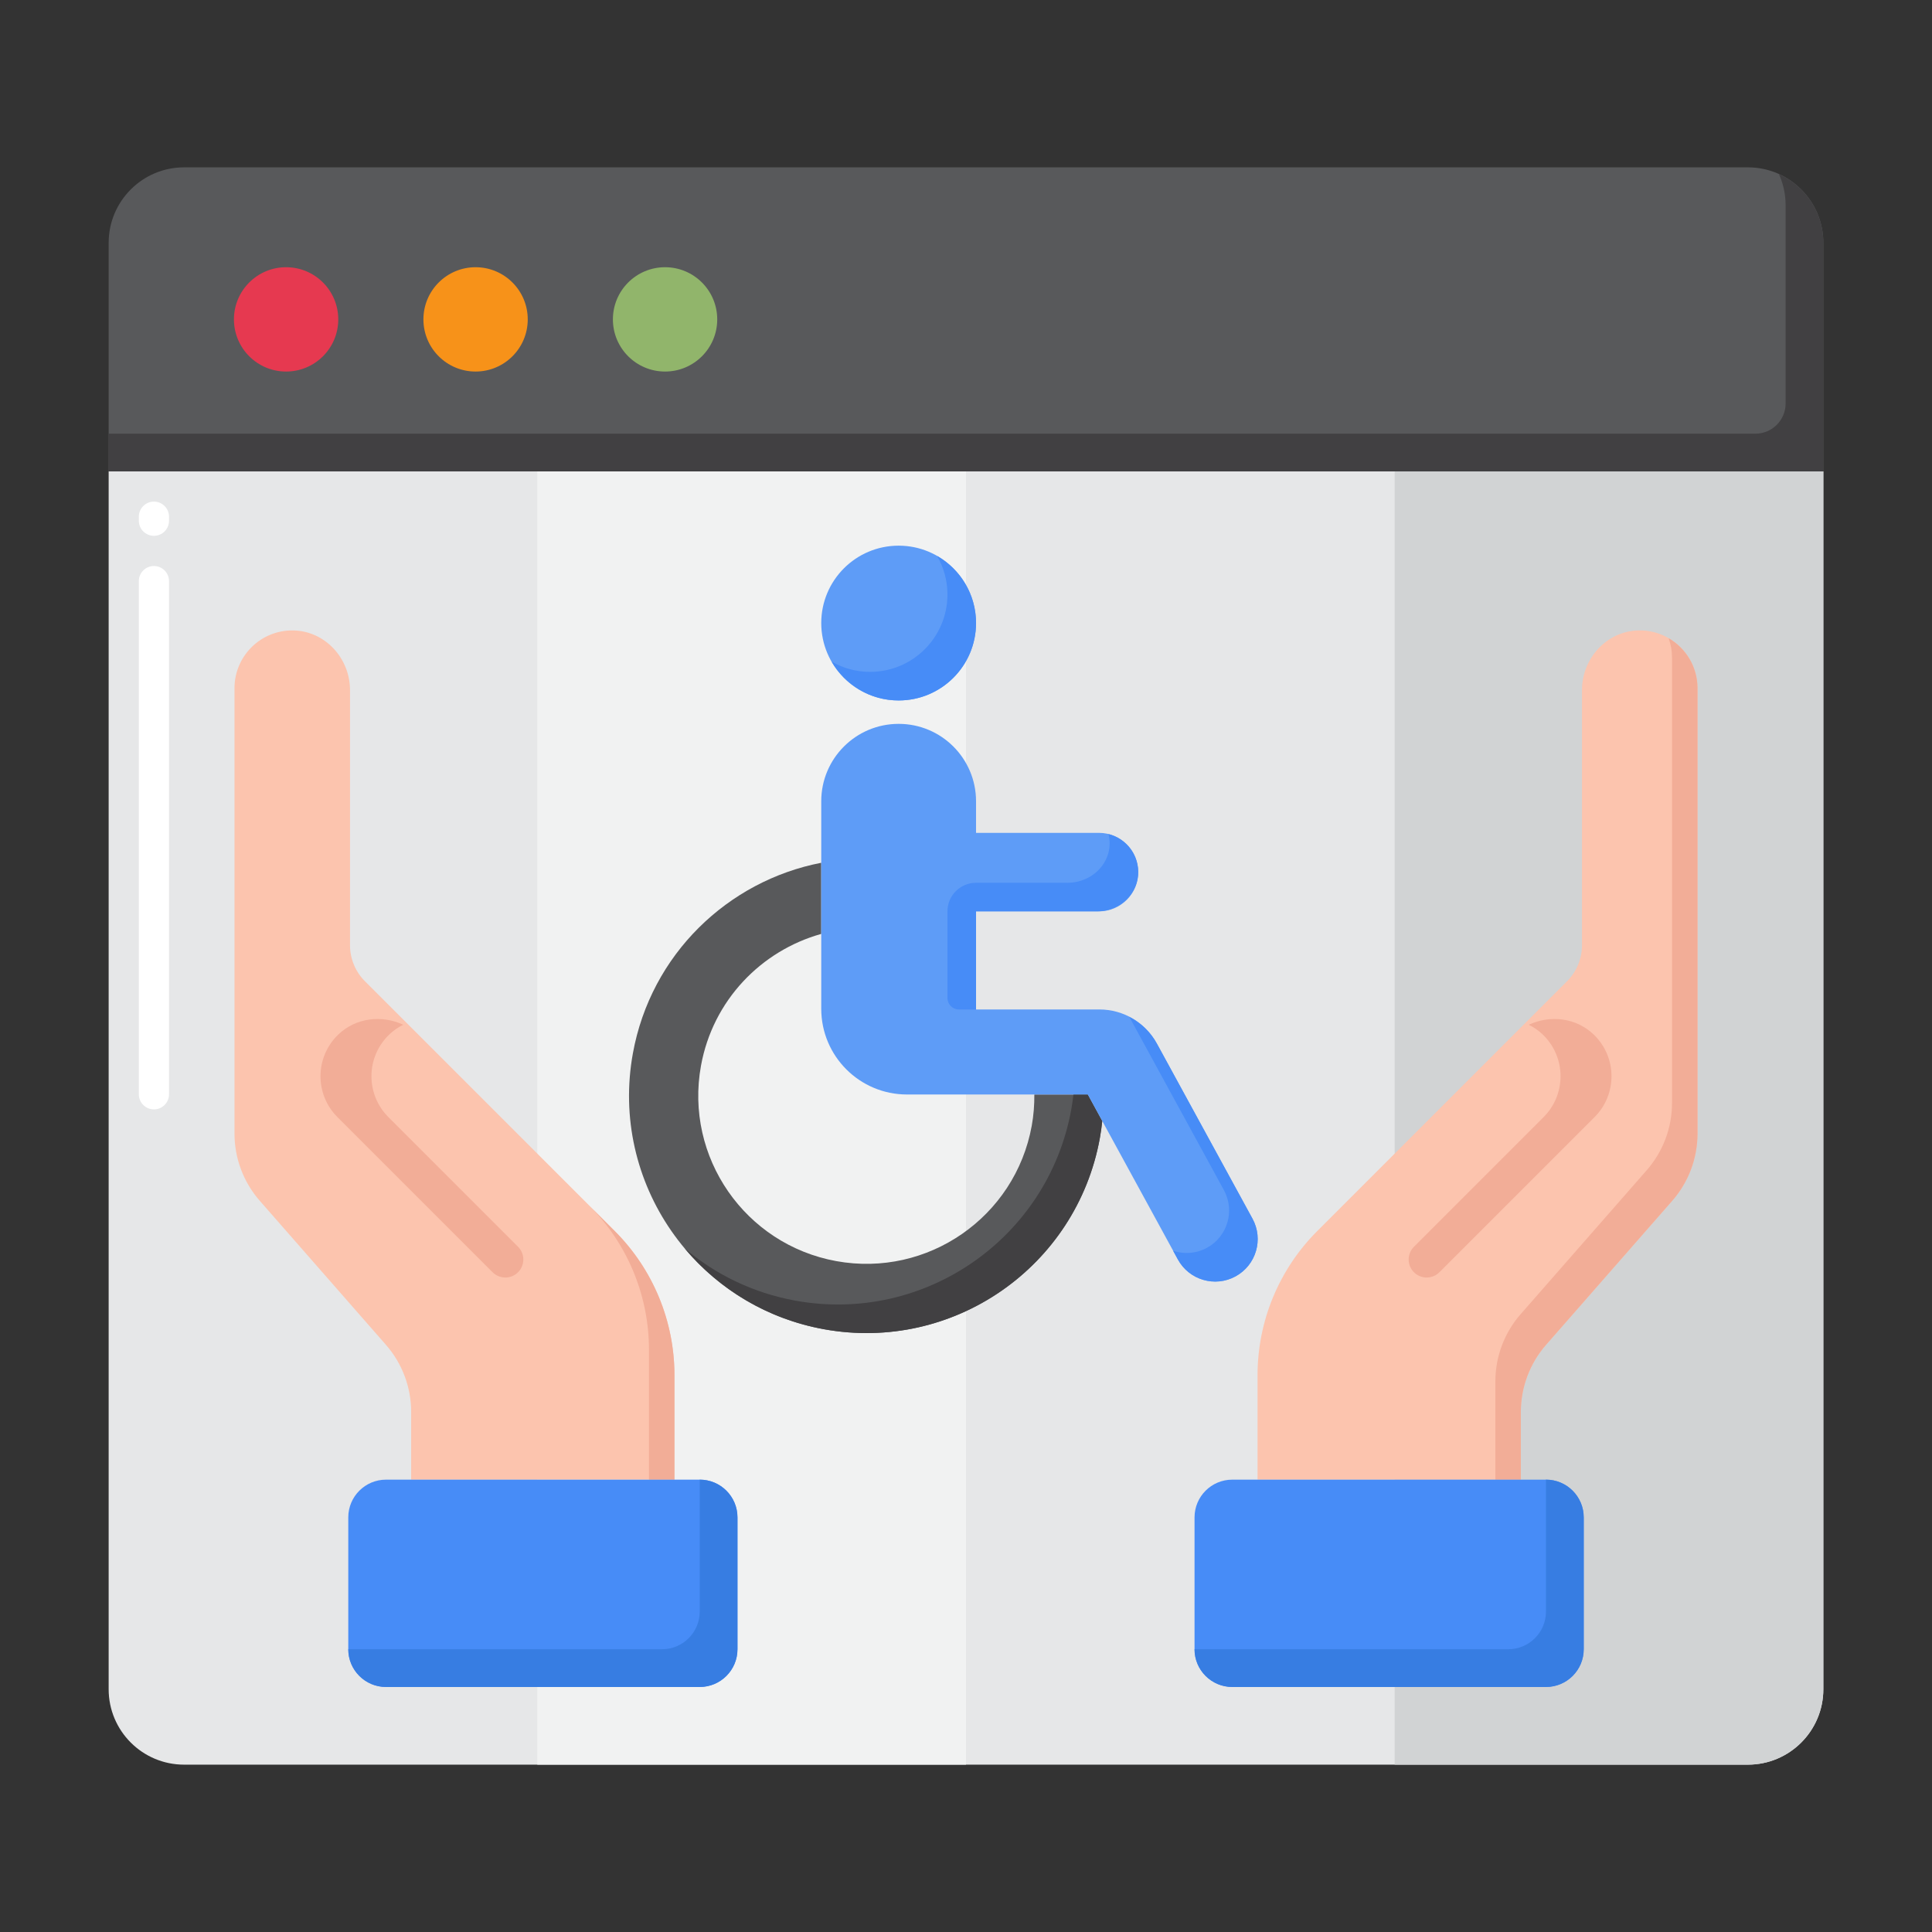 <svg id="Layer_1" enable-background="new 0 0 256 256" height="512" viewBox="0 0 256 256" width="512" xmlns="http://www.w3.org/2000/svg"><rect x="0" y="0" width="256" height="256" fill="#333333" stroke="none"/><g><g><g><g><g><path d="m241.602 223.826v-161.361h-227.205v161.361c0 5.523 4.477 10 10 10h207.206c5.522 0 9.999-4.477 9.999-10z" fill="#e6e7e8"/></g><g><path d="m71.198 62.465h56.801v171.361h-56.801z" fill="#f1f2f2"/></g><g><path d="m184.801 233.826h46.801c5.523 0 10-4.477 10-10v-161.361h-56.801z" fill="#d1d3d4"/></g><g><path d="m241.603 32.174v30.292h-227.205v-30.292c0-5.523 4.477-10 10-10h207.206c5.522 0 9.999 4.477 9.999 10z" fill="#58595b"/></g><g><path d="m235.713 23.064c.567 1.255.89 2.643.89 4.109v26.292c0 2.209-1.791 4-4 4h-218.205v5h227.206v-30.291c-.001-4.057-2.42-7.541-5.891-9.11z" fill="#414042"/></g><g><g><circle cx="88.125" cy="42.32" fill="#91b56b" r="6.912"/></g><g><circle cx="63.017" cy="42.32" fill="#f79219" r="6.912"/></g><g><circle cx="37.91" cy="42.32" fill="#e63950" r="6.912"/></g></g><g><path d="m20.396 147c-1.104 0-2-.896-2-2v-68c0-1.104.896-2 2-2s2 .896 2 2v68c0 1.104-.895 2-2 2zm0-76c-1.104 0-2-.896-2-2v-.535c0-1.104.896-2 2-2s2 .896 2 2v.535c0 1.104-.895 2-2 2z" fill="#fff"/></g></g></g></g><g><g><path d="m144.137 145.026h-7.081c.01 1.366-.092 2.749-.344 4.142-2.196 12.103-13.788 20.134-25.891 17.938s-20.134-13.787-17.938-25.89c1.574-8.675 7.98-15.244 15.936-17.468v-9.426c-12.359 2.394-22.577 12.124-24.96 25.256-3.1 17.086 8.238 33.451 25.325 36.552 17.087 3.1 33.451-8.238 36.552-25.325.137-.758.238-1.514.319-2.268z" fill="#58595b"/></g><g><path d="m144.137 145.026h-1.9c-.077.663-.168 1.327-.289 1.993-3.1 17.087-19.465 28.425-36.551 25.325-5.61-1.018-10.594-3.473-14.657-6.906 4.55 5.413 10.942 9.332 18.444 10.693 17.087 3.1 33.451-8.238 36.551-25.325.138-.758.238-1.514.319-2.268z" fill="#414042"/></g><g><g><path d="m165.961 161.482-12.675-23.21c-1.519-2.782-4.436-4.513-7.606-4.513h-16.35v-13h16.29c2.872 0 5.2-2.328 5.2-5.2s-2.328-5.2-5.2-5.2h-16.29v-4.189c0-5.664-4.591-10.255-10.255-10.255s-10.255 4.591-10.255 10.255v27.496c0 6.274 5.086 11.359 11.359 11.359h23.959l11.936 21.856c1.491 2.73 4.913 3.735 7.644 2.244s3.734-4.912 2.243-7.643z" fill="#5e9cf7"/></g><g><g><path d="m146.839 113.118c-.686 2.334-2.944 3.855-5.376 3.855h-12.133c-2.091 0-3.786 1.695-3.786 3.786v11.485c0 .836.678 1.515 1.515 1.515h2.272v-13h16.08c2.751 0 5.183-2.046 5.394-4.788.202-2.618-1.539-4.859-3.929-5.453.199.806.234 1.676-.037 2.6z" fill="#478cf7"/></g><g><path d="m165.961 161.482-12.675-23.21c-.846-1.549-2.134-2.756-3.65-3.536l12.538 22.959c1.491 2.73.486 6.153-2.244 7.644-1.432.782-3.052.872-4.486.392l.628 1.15c1.491 2.731 4.914 3.735 7.644 2.244 2.731-1.49 3.736-4.912 2.245-7.643z" fill="#478cf7"/></g></g><g><circle cx="119.075" cy="82.558" fill="#5e9cf7" r="10.255"/></g><g><path d="m124.176 73.67c.865 1.504 1.367 3.242 1.367 5.102 0 5.664-4.592 10.255-10.255 10.255-1.859 0-3.598-.502-5.102-1.367 1.77 3.077 5.083 5.154 8.888 5.154 5.664 0 10.255-4.591 10.255-10.255.001-3.805-2.076-7.118-5.153-8.889z" fill="#478cf7"/></g></g></g><g><g><g><g><g><path d="m217.132 83.534c-4.213.077-7.51 3.692-7.51 7.905v33.805c0 1.791-.711 3.508-1.978 4.775l-33.102 33.102c-5.065 5.065-7.911 11.935-7.911 19.099v13.842h34.887v-8.975c0-3.273 1.189-6.436 3.346-8.898l16.716-19.084c2.157-2.463 3.346-5.625 3.346-8.898v-59.021c.001-4.274-3.502-7.73-7.794-7.652z" fill="#fcc4ae"/></g><g><path d="m221.101 84.567c.287.804.451 1.666.451 2.568v59.021c0 3.274-1.189 6.436-3.346 8.898l-16.716 19.084c-2.157 2.462-3.346 5.625-3.346 8.898v13.026h3.376v-8.975c0-3.273 1.189-6.436 3.346-8.898l16.716-19.084c2.157-2.462 3.346-5.625 3.346-8.898v-59.021c-.001-2.831-1.542-5.296-3.827-6.619z" fill="#f2ad97"/></g></g><g><path d="m211.189 137.095c-2.346-2.261-5.796-2.632-8.619-1.31.67.329 1.301.764 1.867 1.31 3.091 2.979 3.125 7.901.102 10.923l-17.185 17.185c-.961.961-.927 2.53.075 3.448.942.863 2.397.831 3.301-.072l20.561-20.561c3.022-3.022 2.988-7.943-.102-10.923z" fill="#f2ad97"/></g></g><g><g><path d="m209.851 218.533v-17.471c0-2.761-2.239-5-5-5h-41.569c-2.761 0-5 2.239-5 5v17.471c0 2.761 2.239 5 5 5h41.569c2.761 0 5-2.238 5-5z" fill="#478cf7"/></g><g><path d="m204.851 196.062v17.471c0 2.761-2.239 5-5 5h-41.569c0 2.761 2.239 5 5 5h41.569c2.761 0 5-2.239 5-5v-17.471c0-2.761-2.239-5-5-5z" fill="#377de2"/></g><g><path d="" fill="none"/></g></g></g><g><g><g><g><path d="m54.481 187.087v8.975h34.887v-13.842c0-7.164-2.846-14.033-7.911-19.099l-33.101-33.101c-1.266-1.266-1.978-2.984-1.978-4.775v-33.805c0-4.214-3.297-7.828-7.51-7.905-4.292-.078-7.796 3.377-7.796 7.652v59.021c0 3.273 1.189 6.436 3.346 8.898l16.716 19.084c2.158 2.462 3.347 5.624 3.347 8.897z" fill="#fcc4ae"/></g><g><path d="m85.992 196.062h3.376v-13.842c0-7.164-2.846-14.033-7.911-19.099l-3.376-3.376c5.065 5.065 7.911 11.935 7.911 19.099z" fill="#f2ad97"/></g></g><g><path d="m44.811 137.095c2.346-2.261 5.796-2.632 8.619-1.31-.67.329-1.301.764-1.867 1.31-3.091 2.979-3.125 7.901-.102 10.923l17.185 17.185c.961.961.927 2.53-.075 3.448-.942.863-2.397.831-3.301-.072l-20.561-20.561c-3.022-3.022-2.988-7.943.102-10.923z" fill="#f2ad97"/></g></g><g><g><path d="m97.719 218.533v-17.471c0-2.761-2.239-5-5-5h-41.57c-2.761 0-5 2.239-5 5v17.471c0 2.761 2.239 5 5 5h41.569c2.762 0 5.001-2.238 5.001-5z" fill="#478cf7"/></g><g><path d="m92.719 196.062v17.471c0 2.761-2.239 5-5 5h-41.57c0 2.761 2.239 5 5 5h41.569c2.761 0 5-2.239 5-5v-17.471c.001-2.761-2.238-5-4.999-5z" fill="#377de2"/></g></g></g></g></g></svg>